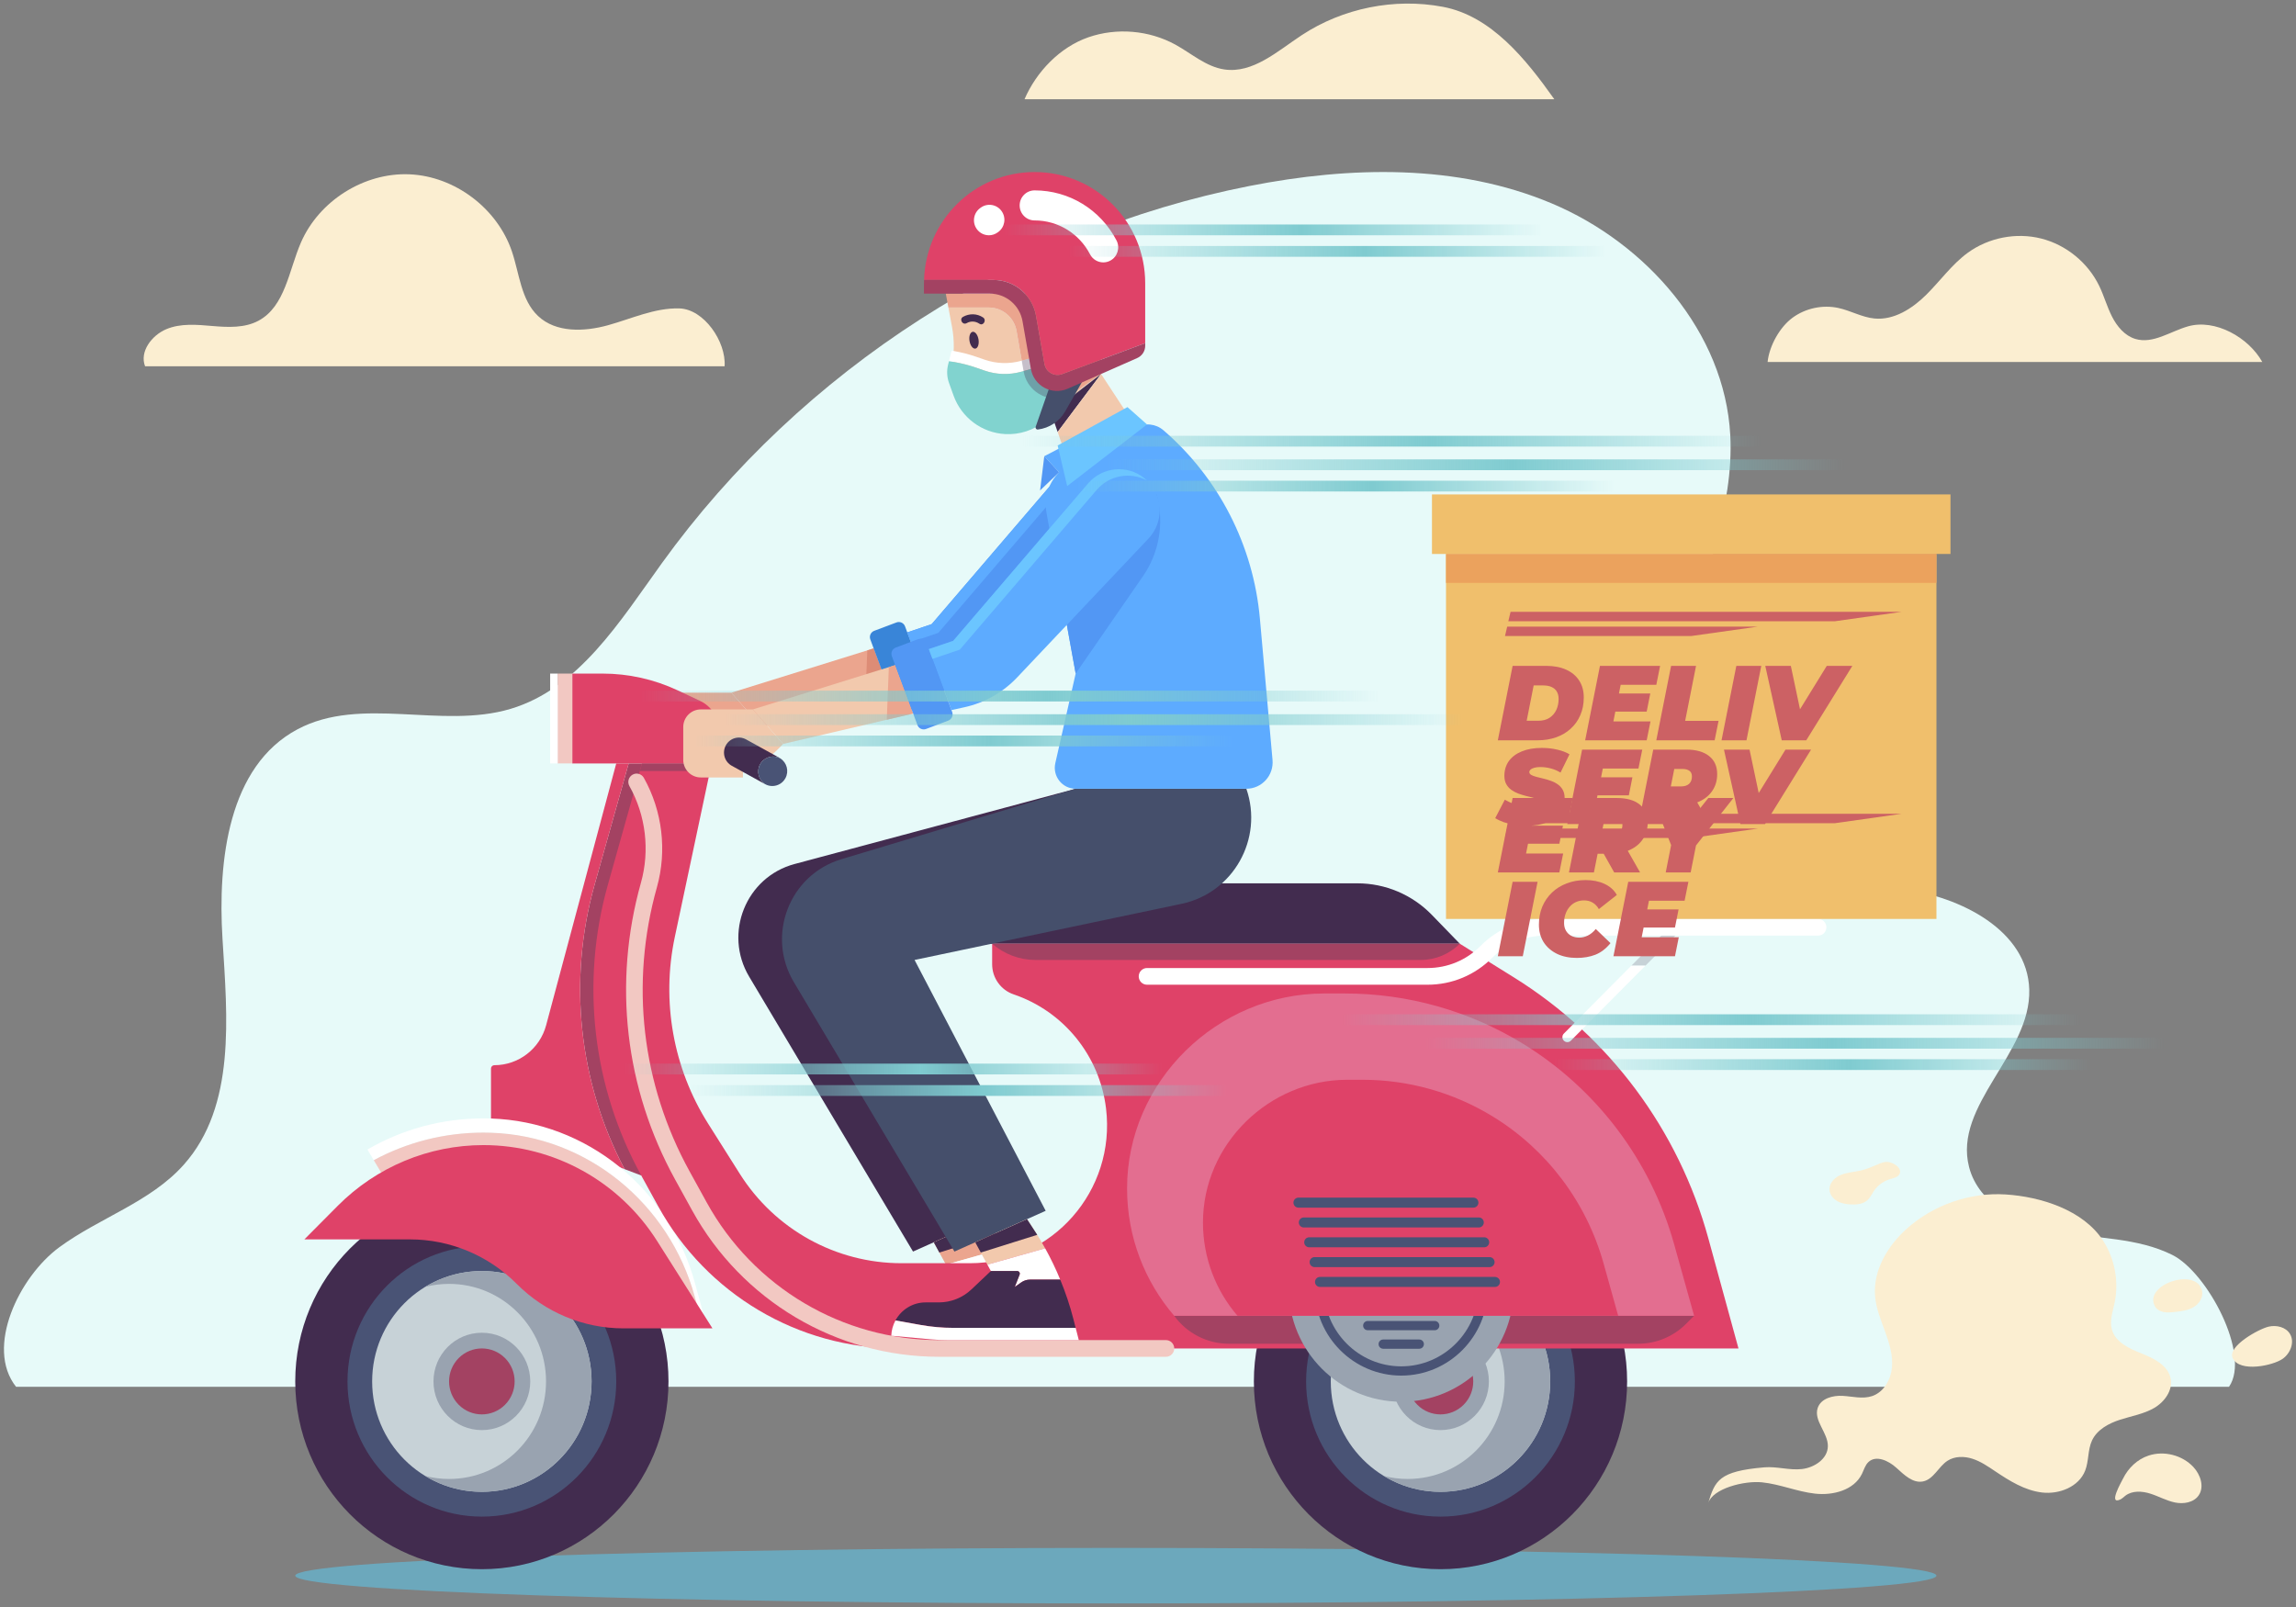 <?xml version="1.0" encoding="UTF-8"?>
<svg xmlns="http://www.w3.org/2000/svg" xmlns:xlink="http://www.w3.org/1999/xlink" width="1000px" height="700px" viewBox="0 0 1000 700" version="1.1">
<rect x="0" y="0" width="1000" height="700" fill="#808080" stroke="none"/>
<defs>
<filter id="alpha" filterUnits="objectBoundingBox" x="0%" y="0%" width="100%" height="100%">
  <feColorMatrix type="matrix" in="SourceGraphic" values="0 0 0 0 1 0 0 0 0 1 0 0 0 0 1 0 0 0 1 0"/>
</filter>
<mask id="mask0">
  <g filter="url(#alpha)">
<rect x="0" y="0" width="1000" height="700" style="fill:rgb(0%,0%,0%);fill-opacity:0.302;stroke:none;"/>
  </g>
</mask>
<clipPath id="clip1">
  <rect x="0" y="0" width="1001" height="700"/>
</clipPath>
<g id="surface5" clip-path="url(#clip1)">
<path style=" stroke:none;fill-rule:nonzero;fill:rgb(25.882%,17.255%,30.98%);fill-opacity:1;" d="M 445.016 157.102 L 445.836 161.805 C 447.156 169.344 453.844 173.984 460.676 173.594 L 451.555 155.273 Z M 445.016 157.102 "/>
</g>
<linearGradient id="linear0" gradientUnits="userSpaceOnUse" x1="191.201" y1="43.487" x2="294.877" y2="43.487" gradientTransform="matrix(2.288,0,0,2.303,0,0)">
<stop offset="0" style="stop-color:rgb(49.804%,79.608%,81.569%);stop-opacity:0;"/>
<stop offset="0.544" style="stop-color:rgb(49.804%,79.608%,81.569%);stop-opacity:1;"/>
<stop offset="0.988" style="stop-color:rgb(49.804%,79.608%,81.569%);stop-opacity:0;"/>
</linearGradient>
<linearGradient id="linear1" gradientUnits="userSpaceOnUse" x1="203.451" y1="47.554" x2="307.127" y2="47.554" gradientTransform="matrix(2.288,0,0,2.303,0,0)">
<stop offset="0" style="stop-color:rgb(49.804%,79.608%,81.569%);stop-opacity:0;"/>
<stop offset="0.544" style="stop-color:rgb(49.804%,79.608%,81.569%);stop-opacity:1;"/>
<stop offset="0.988" style="stop-color:rgb(49.804%,79.608%,81.569%);stop-opacity:0;"/>
</linearGradient>
<linearGradient id="linear2" gradientUnits="userSpaceOnUse" x1="118.818" y1="202.228" x2="222.494" y2="202.228" gradientTransform="matrix(2.288,0,0,2.303,0,0)">
<stop offset="0" style="stop-color:rgb(49.804%,79.608%,81.569%);stop-opacity:0;"/>
<stop offset="0.544" style="stop-color:rgb(49.804%,79.608%,81.569%);stop-opacity:1;"/>
<stop offset="0.988" style="stop-color:rgb(49.804%,79.608%,81.569%);stop-opacity:0;"/>
</linearGradient>
<linearGradient id="linear3" gradientUnits="userSpaceOnUse" x1="131.068" y1="206.295" x2="234.744" y2="206.295" gradientTransform="matrix(2.288,0,0,2.303,0,0)">
<stop offset="0" style="stop-color:rgb(49.804%,79.608%,81.569%);stop-opacity:0;"/>
<stop offset="0.544" style="stop-color:rgb(49.804%,79.608%,81.569%);stop-opacity:1;"/>
<stop offset="0.988" style="stop-color:rgb(49.804%,79.608%,81.569%);stop-opacity:0;"/>
</linearGradient>
<linearGradient id="linear4" gradientUnits="userSpaceOnUse" x1="204.802" y1="91.956" x2="308.479" y2="91.956" gradientTransform="matrix(2.288,0,0,2.303,0,0)">
<stop offset="0" style="stop-color:rgb(49.804%,79.608%,81.569%);stop-opacity:0;"/>
<stop offset="0.544" style="stop-color:rgb(49.804%,79.608%,81.569%);stop-opacity:1;"/>
<stop offset="0.988" style="stop-color:rgb(49.804%,79.608%,81.569%);stop-opacity:0;"/>
</linearGradient>
<linearGradient id="linear5" gradientUnits="userSpaceOnUse" x1="210.548" y1="87.921" x2="352.825" y2="87.921" gradientTransform="matrix(2.288,0,0,2.303,0,0)">
<stop offset="0" style="stop-color:rgb(49.804%,79.608%,81.569%);stop-opacity:0;"/>
<stop offset="0.544" style="stop-color:rgb(49.804%,79.608%,81.569%);stop-opacity:1;"/>
<stop offset="0.988" style="stop-color:rgb(49.804%,79.608%,81.569%);stop-opacity:0;"/>
</linearGradient>
<linearGradient id="linear6" gradientUnits="userSpaceOnUse" x1="194.661" y1="83.462" x2="336.937" y2="83.462" gradientTransform="matrix(2.288,0,0,2.303,0,0)">
<stop offset="0" style="stop-color:rgb(49.804%,79.608%,81.569%);stop-opacity:0;"/>
<stop offset="0.544" style="stop-color:rgb(49.804%,79.608%,81.569%);stop-opacity:1;"/>
<stop offset="0.988" style="stop-color:rgb(49.804%,79.608%,81.569%);stop-opacity:0;"/>
</linearGradient>
<linearGradient id="linear7" gradientUnits="userSpaceOnUse" x1="132.172" y1="140.169" x2="235.848" y2="140.169" gradientTransform="matrix(2.288,0,0,2.303,0,0)">
<stop offset="0" style="stop-color:rgb(49.804%,79.608%,81.569%);stop-opacity:0;"/>
<stop offset="0.544" style="stop-color:rgb(49.804%,79.608%,81.569%);stop-opacity:1;"/>
<stop offset="0.988" style="stop-color:rgb(49.804%,79.608%,81.569%);stop-opacity:0;"/>
</linearGradient>
<linearGradient id="linear8" gradientUnits="userSpaceOnUse" x1="137.918" y1="136.134" x2="280.194" y2="136.134" gradientTransform="matrix(2.288,0,0,2.303,0,0)">
<stop offset="0" style="stop-color:rgb(49.804%,79.608%,81.569%);stop-opacity:0;"/>
<stop offset="0.544" style="stop-color:rgb(49.804%,79.608%,81.569%);stop-opacity:1;"/>
<stop offset="0.988" style="stop-color:rgb(49.804%,79.608%,81.569%);stop-opacity:0;"/>
</linearGradient>
<linearGradient id="linear9" gradientUnits="userSpaceOnUse" x1="122.03" y1="131.676" x2="264.306" y2="131.676" gradientTransform="matrix(2.288,0,0,2.303,0,0)">
<stop offset="0" style="stop-color:rgb(49.804%,79.608%,81.569%);stop-opacity:0;"/>
<stop offset="0.544" style="stop-color:rgb(49.804%,79.608%,81.569%);stop-opacity:1;"/>
<stop offset="0.988" style="stop-color:rgb(49.804%,79.608%,81.569%);stop-opacity:0;"/>
</linearGradient>
<linearGradient id="linear10" gradientUnits="userSpaceOnUse" x1="295.784" y1="201.391" x2="399.46" y2="201.391" gradientTransform="matrix(2.288,0,0,2.303,0,0)">
<stop offset="0" style="stop-color:rgb(49.804%,79.608%,81.569%);stop-opacity:0;"/>
<stop offset="0.544" style="stop-color:rgb(49.804%,79.608%,81.569%);stop-opacity:1;"/>
<stop offset="0.988" style="stop-color:rgb(49.804%,79.608%,81.569%);stop-opacity:0;"/>
</linearGradient>
<linearGradient id="linear11" gradientUnits="userSpaceOnUse" x1="271.395" y1="197.356" x2="413.671" y2="197.356" gradientTransform="matrix(2.288,0,0,2.303,0,0)">
<stop offset="0" style="stop-color:rgb(49.804%,79.608%,81.569%);stop-opacity:0;"/>
<stop offset="0.544" style="stop-color:rgb(49.804%,79.608%,81.569%);stop-opacity:1;"/>
<stop offset="0.988" style="stop-color:rgb(49.804%,79.608%,81.569%);stop-opacity:0;"/>
</linearGradient>
<linearGradient id="linear12" gradientUnits="userSpaceOnUse" x1="255.507" y1="192.897" x2="397.784" y2="192.897" gradientTransform="matrix(2.288,0,0,2.303,0,0)">
<stop offset="0" style="stop-color:rgb(49.804%,79.608%,81.569%);stop-opacity:0;"/>
<stop offset="0.544" style="stop-color:rgb(49.804%,79.608%,81.569%);stop-opacity:1;"/>
<stop offset="0.988" style="stop-color:rgb(49.804%,79.608%,81.569%);stop-opacity:0;"/>
</linearGradient>
</defs>
<g id="surface1">
<path style=" stroke:none;fill-rule:nonzero;fill:rgb(90.588%,98.039%,97.647%);fill-opacity:1;" d="M 970.824 604.09 L 7.004 604.09 C -6.57 587.02 8.309 556.137 25.867 543.266 C 43.426 530.391 65.57 523.609 80.059 507.32 C 102.766 481.801 99.023 443.121 96.906 408.938 C 94.785 374.75 99.469 333.715 129.551 317.688 C 157.297 302.902 192.262 317.762 222.363 308.781 C 252.102 299.914 270.047 270.598 288.262 245.332 C 349.102 160.945 442.496 100.98 544.188 81.016 C 587.977 72.418 634.703 71.277 675.859 88.609 C 717.016 105.938 751.211 144.727 753.602 189.555 C 755.293 221.262 741.648 251.48 734.742 282.465 C 727.836 313.449 729.949 350.922 755.031 370.191 C 775.336 385.789 803.316 384.059 828.656 387.32 C 853.996 390.582 883.09 405.367 883.824 431.062 C 884.621 458.941 850.652 481.363 857.609 508.359 C 861.863 524.859 879.91 533.645 896.59 536.609 C 913.273 539.574 931.004 539.074 946.172 546.66 C 961.344 554.254 980.469 590.074 970.824 604.09 Z M 970.824 604.09 "/>
<path style=" stroke:none;fill-rule:nonzero;fill:rgb(98.431%,93.333%,81.961%);fill-opacity:1;" d="M 315.594 159.547 L 63.188 159.547 C 60.699 153.16 66.09 146.086 72.367 143.414 C 78.648 140.742 85.77 141.43 92.566 142.008 C 99.359 142.59 106.582 142.93 112.598 139.695 C 124.227 133.441 125.797 117.758 131.086 105.605 C 139.004 87.41 158.645 75.078 178.367 75.93 C 198.09 76.773 216.617 90.742 222.965 109.547 C 226.242 119.246 226.906 130.621 234.328 137.633 C 242.129 145.008 254.438 144.531 264.766 141.68 C 275.086 138.828 285.18 134.051 295.883 134.344 C 306.582 134.633 316.32 148.801 315.594 159.547 Z M 315.594 159.547 "/>
<path style=" stroke:none;fill-rule:nonzero;fill:rgb(98.431%,93.333%,81.961%);fill-opacity:1;" d="M 676.973 43.23 L 446.219 43.23 C 451.395 31.188 461.699 20.52 474.023 16.242 C 486.355 11.965 500.445 13.152 511.898 19.426 C 518.93 23.281 525.273 29.051 533.195 30.242 C 545.672 32.121 556.402 22.273 566.953 15.32 C 584.875 3.516 607.395 -1.004 628.445 2.973 C 649.5 6.953 664.531 25.684 676.973 43.23 Z M 676.973 43.23 "/>
<path style=" stroke:none;fill-rule:nonzero;fill:rgb(98.431%,93.333%,81.961%);fill-opacity:1;" d="M 985.312 157.668 L 769.863 157.668 C 770.598 150.68 775.117 142.488 780.777 138.363 C 786.438 134.242 793.863 132.672 800.695 134.152 C 806.02 135.305 810.938 138.203 816.363 138.734 C 824.887 139.57 832.891 134.418 838.988 128.367 C 845.09 122.316 850.145 115.125 857.086 110.078 C 866.164 103.484 878.176 101.164 889.031 103.906 C 899.887 106.652 909.387 114.406 914.289 124.531 C 916.395 128.883 917.68 133.602 919.871 137.91 C 922.062 142.219 925.43 146.258 930.039 147.641 C 937.723 149.949 945.277 144.336 952.996 142.148 C 964.781 138.801 979.316 146.926 985.312 157.668 Z M 985.312 157.668 "/>
<path style=" stroke:none;fill-rule:nonzero;fill:rgb(42.353%,65.882%,73.725%);fill-opacity:1;" d="M 485.996 698.441 C 683.383 698.441 843.398 693.031 843.398 686.352 C 843.398 679.676 683.383 674.262 485.996 674.262 C 288.605 674.262 128.59 679.676 128.59 686.352 C 128.59 693.031 288.605 698.441 485.996 698.441 Z M 485.996 698.441 "/>
<path style=" stroke:none;fill-rule:nonzero;fill:rgb(92.157%,64.706%,55.686%);fill-opacity:1;" d="M 318.531 301.723 L 295.855 301.723 C 291.633 301.723 288.207 305.164 288.207 309.414 L 288.207 323.668 C 288.207 327.918 291.633 331.363 295.855 331.363 L 314.211 331.363 L 314.211 325.688 C 319.742 325.688 325.047 323.477 328.961 319.539 L 331.719 316.77 Z M 318.531 301.723 "/>
<path style=" stroke:none;fill-rule:nonzero;fill:rgb(92.157%,64.706%,55.686%);fill-opacity:1;" d="M 318.531 301.723 L 331.715 316.77 L 388.344 303.52 L 380.512 282.441 Z M 318.531 301.723 "/>
<path style=" stroke:none;fill-rule:nonzero;fill:rgb(86.667%,54.902%,46.275%);fill-opacity:1;" d="M 380.512 282.441 L 377.746 283.301 L 376.855 306.211 L 388.344 303.52 Z M 380.512 282.441 "/>
<path style=" stroke:none;fill-rule:nonzero;fill:rgb(32.157%,59.216%,95.686%);fill-opacity:1;" d="M 488.938 200.91 C 481.473 195.012 470.715 196.066 464.516 203.301 L 405.777 271.863 L 395.156 275.461 L 405.023 302.008 L 410.594 300.797 C 419.406 298.871 427.445 294.332 433.66 287.754 L 490.844 227.297 C 498.066 219.656 497.184 207.418 488.938 200.91 Z M 488.938 200.91 "/>
<path style=" stroke:none;fill-rule:nonzero;fill:rgb(22.353%,52.157%,84.706%);fill-opacity:1;" d="M 405.336 302.852 L 405.02 302.008 L 395.156 275.461 L 394.18 272.836 C 393.621 271.332 391.957 270.57 390.461 271.129 L 380.754 274.781 C 379.258 275.348 378.5 277.02 379.059 278.527 L 379.848 280.652 L 389.074 305.484 L 390.211 308.543 C 390.773 310.043 392.438 310.809 393.934 310.246 L 403.645 306.594 C 405.137 306.031 405.895 304.355 405.336 302.852 Z M 405.336 302.852 "/>
<path style=" stroke:none;fill-rule:nonzero;fill:rgb(36.471%,67.059%,100%);fill-opacity:1;" d="M 468.23 206.156 C 473.695 199.777 482.816 198.062 490.195 202.016 C 489.797 201.633 489.383 201.258 488.938 200.91 C 481.473 195.012 470.715 196.066 464.516 203.301 L 405.777 271.863 L 395.156 275.461 L 396.742 279.723 L 408.664 275.676 Z M 468.23 206.156 "/>
<path style=" stroke:none;fill-rule:nonzero;fill:rgb(25.882%,17.255%,30.98%);fill-opacity:1;" d="M 468.496 343.574 L 346.059 376.363 C 324.895 382.031 315.023 406.523 326.289 425.426 L 397.66 545.168 L 437.395 527.426 L 380.289 418.152 L 496.582 393.695 C 519.082 388.965 532.328 365.422 524.793 343.574 Z M 468.496 343.574 "/>
<path style=" stroke:none;fill-rule:nonzero;fill:rgb(92.157%,64.706%,55.686%);fill-opacity:1;" d="M 432.25 535.594 L 429.27 531.051 L 406.688 541.133 L 412.004 550.871 L 437.172 543.766 C 435.629 540.988 434 538.258 432.25 535.594 Z M 432.25 535.594 "/>
<path style=" stroke:none;fill-rule:nonzero;fill:rgb(100%,100%,100%);fill-opacity:1;" d="M 426.043 555.207 L 423.941 560.59 L 426.746 558.605 C 427.859 557.816 429.184 557.395 430.547 557.395 L 443.73 557.395 C 441.809 552.727 439.625 548.176 437.176 543.762 L 412.004 550.867 L 413.523 553.652 L 424.992 553.652 C 425.789 553.652 426.336 554.461 426.043 555.207 Z M 426.043 555.207 "/>
<path style=" stroke:none;fill-rule:nonzero;fill:rgb(25.882%,17.255%,30.98%);fill-opacity:1;" d="M 397.109 578.406 L 450.453 578.406 L 449.48 574.613 C 447.977 568.734 446.035 562.988 443.73 557.395 L 430.547 557.395 C 429.184 557.395 427.859 557.816 426.746 558.605 L 423.941 560.59 L 426.043 555.207 C 426.336 554.461 425.789 553.652 424.992 553.652 L 413.523 553.652 L 405.051 561.668 C 401.211 565.297 396.141 567.316 390.871 567.316 L 385.098 567.316 C 379.441 567.316 374.508 570.492 371.969 575.18 L 382.969 577.148 C 387.633 577.984 392.367 578.406 397.109 578.406 Z M 397.109 578.406 "/>
<path style=" stroke:none;fill-rule:nonzero;fill:rgb(100%,100%,100%);fill-opacity:1;" d="M 397.109 578.406 C 392.367 578.406 387.637 577.984 382.969 577.148 L 371.969 575.18 C 370.891 577.172 370.234 579.43 370.152 581.844 L 386.957 583.375 C 389.617 583.617 392.281 583.738 394.949 583.738 L 451.82 583.738 L 450.453 578.406 Z M 397.109 578.406 "/>
<path style=" stroke:none;fill-rule:nonzero;fill:rgb(25.882%,17.255%,30.98%);fill-opacity:1;" d="M 429.27 531.051 L 406.691 541.133 L 409.129 545.602 L 433.715 537.883 Z M 429.27 531.051 "/>
<path style=" stroke:none;fill-rule:nonzero;fill:rgb(63.922%,25.882%,38.431%);fill-opacity:1;" d="M 279.598 332.547 L 273.816 332.547 L 258.941 385.5 C 247.297 426.953 252.02 471.285 272.031 509.277 L 279.281 512.027 Z M 279.598 332.547 "/>
<path style=" stroke:none;fill-rule:nonzero;fill:rgb(87.451%,25.882%,40.784%);fill-opacity:1;" d="M 258.941 385.5 L 273.816 332.547 L 268.398 332.547 L 237.863 446.59 C 235.117 456.859 225.859 463.992 215.293 463.992 C 214.496 463.992 213.848 464.645 213.848 465.445 L 213.848 487.215 L 272.031 509.277 C 252.02 471.285 247.297 426.953 258.941 385.5 Z M 258.941 385.5 "/>
<path style=" stroke:none;fill-rule:nonzero;fill:rgb(25.882%,17.255%,30.98%);fill-opacity:1;" d="M 209.875 683.531 C 254.766 683.531 291.156 646.914 291.156 601.738 C 291.156 556.566 254.766 519.949 209.875 519.949 C 164.98 519.949 128.59 556.566 128.59 601.738 C 128.59 646.914 164.98 683.531 209.875 683.531 Z M 209.875 683.531 "/>
<path style=" stroke:none;fill-rule:nonzero;fill:rgb(28.627%,32.549%,45.882%);fill-opacity:1;" d="M 209.875 660.629 C 242.195 660.629 268.398 634.266 268.398 601.738 C 268.398 569.215 242.195 542.852 209.875 542.852 C 177.551 542.852 151.348 569.215 151.348 601.738 C 151.348 634.266 177.551 660.629 209.875 660.629 Z M 209.875 660.629 "/>
<path style=" stroke:none;fill-rule:nonzero;fill:rgb(78.039%,82.353%,84.314%);fill-opacity:1;" d="M 209.875 649.824 C 236.266 649.824 257.66 628.297 257.66 601.738 C 257.66 575.184 236.266 553.652 209.875 553.652 C 183.48 553.652 162.086 575.184 162.086 601.738 C 162.086 628.297 183.48 649.824 209.875 649.824 Z M 209.875 649.824 "/>
<path style=" stroke:none;fill-rule:nonzero;fill:rgb(60%,63.922%,69.02%);fill-opacity:1;" d="M 209.875 553.652 C 200.852 553.652 192.41 556.172 185.211 560.547 C 188.535 559.699 192.012 559.25 195.598 559.25 C 218.918 559.25 237.82 578.27 237.82 601.738 C 237.82 625.207 218.918 644.23 195.598 644.23 C 192.012 644.23 188.535 643.777 185.211 642.93 C 192.41 647.305 200.852 649.824 209.875 649.824 C 236.266 649.824 257.66 628.297 257.66 601.738 C 257.66 575.184 236.27 553.652 209.875 553.652 Z M 209.875 553.652 "/>
<path style=" stroke:none;fill-rule:nonzero;fill:rgb(60%,63.922%,69.02%);fill-opacity:1;" d="M 209.875 622.945 C 221.512 622.945 230.949 613.449 230.949 601.738 C 230.949 590.027 221.512 580.535 209.875 580.535 C 198.234 580.535 188.801 590.027 188.801 601.738 C 188.801 613.449 198.234 622.945 209.875 622.945 Z M 209.875 622.945 "/>
<path style=" stroke:none;fill-rule:nonzero;fill:rgb(63.922%,25.882%,38.431%);fill-opacity:1;" d="M 219.961 611.898 C 225.539 606.285 225.539 597.191 219.961 591.578 C 214.387 585.969 205.348 585.969 199.773 591.578 C 194.195 597.191 194.195 606.285 199.773 611.898 C 205.348 617.508 214.387 617.508 219.961 611.898 Z M 219.961 611.898 "/>
<path style=" stroke:none;fill-rule:nonzero;fill:rgb(25.882%,17.255%,30.98%);fill-opacity:1;" d="M 627.391 683.531 C 672.281 683.531 708.676 646.914 708.676 601.738 C 708.676 556.566 672.281 519.949 627.391 519.949 C 582.5 519.949 546.109 556.566 546.109 601.738 C 546.109 646.914 582.5 683.531 627.391 683.531 Z M 627.391 683.531 "/>
<path style=" stroke:none;fill-rule:nonzero;fill:rgb(28.627%,32.549%,45.882%);fill-opacity:1;" d="M 627.391 660.629 C 659.715 660.629 685.914 634.266 685.914 601.738 C 685.914 569.215 659.715 542.852 627.391 542.852 C 595.07 542.852 568.867 569.215 568.867 601.738 C 568.867 634.266 595.07 660.629 627.391 660.629 Z M 627.391 660.629 "/>
<path style=" stroke:none;fill-rule:nonzero;fill:rgb(78.039%,82.353%,84.314%);fill-opacity:1;" d="M 627.391 649.824 C 653.781 649.824 675.18 628.297 675.18 601.738 C 675.18 575.184 653.781 553.652 627.391 553.652 C 600.996 553.652 579.605 575.184 579.605 601.738 C 579.605 628.297 600.996 649.824 627.391 649.824 Z M 627.391 649.824 "/>
<path style=" stroke:none;fill-rule:nonzero;fill:rgb(60%,63.922%,69.02%);fill-opacity:1;" d="M 627.391 553.652 C 618.367 553.652 609.93 556.172 602.73 560.547 C 606.051 559.699 609.531 559.25 613.113 559.25 C 636.434 559.25 655.34 578.27 655.34 601.738 C 655.34 625.207 636.434 644.23 613.113 644.23 C 609.531 644.23 606.051 643.777 602.73 642.93 C 609.93 647.305 618.367 649.824 627.391 649.824 C 653.781 649.824 675.18 628.297 675.18 601.738 C 675.18 575.184 653.785 553.652 627.391 553.652 Z M 627.391 553.652 "/>
<path style=" stroke:none;fill-rule:nonzero;fill:rgb(60%,63.922%,69.02%);fill-opacity:1;" d="M 627.391 622.945 C 639.031 622.945 648.465 613.449 648.465 601.738 C 648.465 590.027 639.031 580.535 627.391 580.535 C 615.754 580.535 606.316 590.027 606.316 601.738 C 606.316 613.449 615.754 622.945 627.391 622.945 Z M 627.391 622.945 "/>
<path style=" stroke:none;fill-rule:nonzero;fill:rgb(63.922%,25.882%,38.431%);fill-opacity:1;" d="M 637.477 611.898 C 643.051 606.289 643.051 597.191 637.477 591.582 C 631.902 585.973 622.859 585.973 617.285 591.582 C 611.711 597.191 611.711 606.289 617.285 611.898 C 622.859 617.508 631.902 617.508 637.477 611.898 Z M 637.477 611.898 "/>
<path style=" stroke:none;fill-rule:nonzero;fill:rgb(100%,100%,100%);fill-opacity:1;" d="M 213.793 493.414 C 255.66 494.738 291.465 524.223 302.605 564.855 L 304.418 571.453 L 306.383 572.426 L 302.605 558.656 C 291.465 518.023 255.66 488.539 213.793 487.215 C 212.711 487.18 211.629 487.164 210.543 487.164 C 192.52 487.164 175.23 491.895 160.035 500.727 L 162.801 505.375 C 177.316 497.539 193.605 493.363 210.543 493.363 C 211.629 493.359 212.711 493.379 213.793 493.414 Z M 213.793 493.414 "/>
<path style=" stroke:none;fill-rule:nonzero;fill:rgb(94.902%,78.431%,76.078%);fill-opacity:1;" d="M 221.438 530.422 L 304.414 571.453 L 302.605 564.855 C 291.461 524.223 255.66 494.738 213.793 493.414 C 212.711 493.379 211.629 493.359 210.539 493.359 C 193.602 493.359 177.312 497.539 162.797 505.371 L 177.703 530.422 Z M 221.438 530.422 "/>
<path style=" stroke:none;fill-rule:nonzero;fill:rgb(87.451%,25.882%,40.784%);fill-opacity:1;" d="M 310.305 578.625 L 271.523 578.625 C 254.086 578.625 237.367 571.652 225.039 559.246 C 212.707 546.84 195.988 539.871 178.555 539.871 L 132.566 539.871 L 147.117 525.23 C 163.941 508.305 186.754 498.797 210.543 498.797 C 241.18 498.797 269.699 514.531 286.172 540.531 Z M 310.305 578.625 "/>
<path style=" stroke:none;fill-rule:nonzero;fill:rgb(87.451%,25.882%,40.784%);fill-opacity:1;" d="M 279.598 332.547 L 264.723 385.504 C 252.793 427.957 258.023 473.438 279.281 512.027 L 286.707 525.512 C 307.73 563.688 347.691 587.375 391.066 587.375 L 757.176 587.375 L 744.062 539.477 C 731.129 492.219 700.926 451.629 659.504 425.836 L 635.793 411.07 L 432.121 411.07 L 432.121 420.023 C 432.121 425.969 435.891 431.25 441.492 433.148 C 463.285 440.539 478.926 459.855 481.723 482.82 C 486.078 518.656 458.289 550.25 422.41 550.25 L 392.633 550.25 C 364.086 550.25 337.52 535.559 322.215 511.309 L 308.406 489.43 C 293.184 465.301 287.977 436.125 293.902 408.172 L 309.941 332.547 Z M 279.598 332.547 "/>
<path style=" stroke:none;fill-rule:nonzero;fill:rgb(25.882%,17.255%,30.98%);fill-opacity:1;" d="M 635.797 411.066 L 415.672 411.066 L 415.672 384.773 L 591.207 384.773 C 603.41 384.773 615.102 389.73 623.629 398.52 Z M 635.797 411.066 "/>
<path style=" stroke:none;fill-rule:nonzero;fill:rgb(94.902%,78.431%,76.078%);fill-opacity:1;" d="M 507.816 591.008 L 408.984 591.008 C 364.316 591.008 323.117 566.586 301.465 527.273 L 294.035 513.789 C 272.176 474.094 266.891 428.184 279.156 384.508 C 283.105 370.457 281.273 355.113 274.129 342.402 C 273.145 340.656 273.758 338.438 275.496 337.449 C 277.234 336.457 279.438 337.078 280.418 338.824 C 288.504 353.211 290.578 370.582 286.113 386.488 C 274.367 428.301 279.426 472.258 300.355 510.262 L 307.781 523.746 C 328.164 560.75 366.938 583.738 408.98 583.738 L 507.816 583.738 C 509.809 583.738 511.426 585.367 511.426 587.371 C 511.426 589.379 509.812 591.008 507.816 591.008 Z M 507.816 591.008 "/>
<path style=" stroke:none;fill-rule:nonzero;fill:rgb(63.922%,25.882%,38.431%);fill-opacity:1;" d="M 511.395 573.137 L 737.848 573.137 L 734.383 576.625 C 728.844 582.199 721.332 585.328 713.5 585.328 L 535.246 585.328 C 525.82 585.328 516.957 580.801 511.395 573.137 Z M 511.395 573.137 "/>
<path style=" stroke:none;fill-rule:nonzero;fill:rgb(60%,63.922%,69.02%);fill-opacity:1;" d="M 610.297 610.586 C 637.348 610.586 659.277 588.52 659.277 561.297 C 659.277 534.074 637.348 512.008 610.297 512.008 C 583.242 512.008 561.312 534.074 561.312 561.297 C 561.312 588.52 583.242 610.586 610.297 610.586 Z M 610.297 610.586 "/>
<path style=" stroke:none;fill-rule:nonzero;fill:rgb(28.627%,32.549%,45.882%);fill-opacity:1;" d="M 610.297 599.203 C 589.523 599.203 572.621 582.199 572.621 561.297 C 572.621 540.395 589.523 523.391 610.297 523.391 C 631.07 523.391 647.969 540.395 647.969 561.297 C 647.969 582.199 631.07 599.203 610.297 599.203 Z M 610.297 527.426 C 591.73 527.426 576.633 542.621 576.633 561.297 C 576.633 579.977 591.73 595.172 610.297 595.172 C 628.859 595.172 643.957 579.977 643.957 561.297 C 643.957 542.621 628.859 527.426 610.297 527.426 Z M 610.297 527.426 "/>
<path style=" stroke:none;fill-rule:nonzero;fill:rgb(28.627%,32.549%,45.882%);fill-opacity:1;" d="M 634.758 563.312 L 585.832 563.312 C 584.727 563.312 583.828 562.41 583.828 561.297 C 583.828 560.184 584.727 559.281 585.832 559.281 L 634.758 559.281 C 635.867 559.281 636.766 560.184 636.766 561.297 C 636.766 562.41 635.863 563.312 634.758 563.312 Z M 634.758 563.312 "/>
<path style=" stroke:none;fill-rule:nonzero;fill:rgb(28.627%,32.549%,45.882%);fill-opacity:1;" d="M 630.547 555.246 L 590.043 555.246 C 588.938 555.246 588.043 554.344 588.043 553.23 C 588.043 552.117 588.938 551.215 590.043 551.215 L 630.547 551.215 C 631.656 551.215 632.551 552.117 632.551 553.23 C 632.551 554.344 631.652 555.246 630.547 555.246 Z M 630.547 555.246 "/>
<path style=" stroke:none;fill-rule:nonzero;fill:rgb(28.627%,32.549%,45.882%);fill-opacity:1;" d="M 624.891 547.18 L 595.699 547.18 C 594.594 547.18 593.695 546.277 593.695 545.168 C 593.695 544.051 594.594 543.148 595.699 543.148 L 624.891 543.148 C 625.996 543.148 626.891 544.051 626.891 545.168 C 626.891 546.277 625.996 547.18 624.891 547.18 Z M 624.891 547.18 "/>
<path style=" stroke:none;fill-rule:nonzero;fill:rgb(28.627%,32.549%,45.882%);fill-opacity:1;" d="M 618.16 539.117 L 602.43 539.117 C 601.324 539.117 600.43 538.215 600.43 537.102 C 600.43 535.988 601.324 535.086 602.43 535.086 L 618.16 535.086 C 619.266 535.086 620.164 535.988 620.164 537.102 C 620.164 538.215 619.266 539.117 618.16 539.117 Z M 618.16 539.117 "/>
<path style=" stroke:none;fill-rule:nonzero;fill:rgb(28.627%,32.549%,45.882%);fill-opacity:1;" d="M 630.547 571.379 L 590.043 571.379 C 588.938 571.379 588.043 570.477 588.043 569.363 C 588.043 568.246 588.938 567.344 590.043 567.344 L 630.547 567.344 C 631.656 567.344 632.551 568.246 632.551 569.363 C 632.551 570.477 631.652 571.379 630.547 571.379 Z M 630.547 571.379 "/>
<path style=" stroke:none;fill-rule:nonzero;fill:rgb(28.627%,32.549%,45.882%);fill-opacity:1;" d="M 624.891 579.445 L 595.699 579.445 C 594.594 579.445 593.695 578.539 593.695 577.43 C 593.695 576.312 594.594 575.41 595.699 575.41 L 624.891 575.41 C 625.996 575.41 626.891 576.312 626.891 577.43 C 626.891 578.539 625.996 579.445 624.891 579.445 Z M 624.891 579.445 "/>
<path style=" stroke:none;fill-rule:nonzero;fill:rgb(28.627%,32.549%,45.882%);fill-opacity:1;" d="M 618.16 587.508 L 602.43 587.508 C 601.324 587.508 600.43 586.605 600.43 585.496 C 600.43 584.379 601.324 583.477 602.43 583.477 L 618.16 583.477 C 619.266 583.477 620.164 584.379 620.164 585.496 C 620.164 586.605 619.266 587.508 618.16 587.508 Z M 618.16 587.508 "/>
<path style=" stroke:none;fill-rule:nonzero;fill:rgb(89.02%,43.137%,56.471%);fill-opacity:1;" d="M 663.156 454.547 C 639.855 440.297 613.105 432.758 585.836 432.758 L 576.695 432.758 C 530.242 432.758 490.852 470.988 490.883 517.734 C 490.898 538.918 498.637 558.27 511.398 573.137 L 737.848 573.137 L 729.172 542.055 C 718.973 505.527 695.383 474.254 663.156 454.547 Z M 663.156 454.547 "/>
<path style=" stroke:none;fill-rule:nonzero;fill:rgb(87.451%,25.882%,40.784%);fill-opacity:1;" d="M 650.098 486.297 C 633.031 475.859 613.445 470.34 593.473 470.34 L 586.777 470.34 C 552.762 470.34 523.918 498.336 523.941 532.566 C 523.953 548.078 529.621 562.25 538.965 573.137 L 704.789 573.137 L 698.434 550.379 C 690.969 523.629 673.695 500.727 650.098 486.297 Z M 650.098 486.297 "/>
<path style=" stroke:none;fill-rule:nonzero;fill:rgb(28.627%,32.549%,45.882%);fill-opacity:1;" d="M 651.133 560.586 L 574.902 560.586 C 573.707 560.586 572.738 559.609 572.738 558.402 C 572.738 557.199 573.707 556.223 574.902 556.223 L 651.133 556.223 C 652.328 556.223 653.301 557.199 653.301 558.402 C 653.301 559.609 652.328 560.586 651.133 560.586 Z M 651.133 560.586 "/>
<path style=" stroke:none;fill-rule:nonzero;fill:rgb(28.627%,32.549%,45.882%);fill-opacity:1;" d="M 648.785 551.949 L 572.555 551.949 C 571.355 551.949 570.387 550.973 570.387 549.77 C 570.387 548.566 571.355 547.59 572.555 547.59 L 648.785 547.59 C 649.98 547.59 650.953 548.566 650.953 549.77 C 650.953 550.973 649.98 551.949 648.785 551.949 Z M 648.785 551.949 "/>
<path style=" stroke:none;fill-rule:nonzero;fill:rgb(28.627%,32.549%,45.882%);fill-opacity:1;" d="M 646.434 543.316 L 570.207 543.316 C 569.008 543.316 568.039 542.34 568.039 541.133 C 568.039 539.93 569.008 538.953 570.207 538.953 L 646.434 538.953 C 647.633 538.953 648.602 539.93 648.602 541.133 C 648.602 542.34 647.633 543.316 646.434 543.316 Z M 646.434 543.316 "/>
<path style=" stroke:none;fill-rule:nonzero;fill:rgb(28.627%,32.549%,45.882%);fill-opacity:1;" d="M 644.086 534.68 L 567.859 534.68 C 566.66 534.68 565.691 533.703 565.691 532.5 C 565.691 531.297 566.66 530.32 567.859 530.32 L 644.086 530.32 C 645.285 530.32 646.258 531.297 646.258 532.5 C 646.258 533.703 645.285 534.68 644.086 534.68 Z M 644.086 534.68 "/>
<path style=" stroke:none;fill-rule:nonzero;fill:rgb(28.627%,32.549%,45.882%);fill-opacity:1;" d="M 641.738 526.043 L 565.512 526.043 C 564.312 526.043 563.344 525.066 563.344 523.863 C 563.344 522.66 564.312 521.684 565.512 521.684 L 641.738 521.684 C 642.938 521.684 643.906 522.66 643.906 523.863 C 643.906 525.066 642.938 526.043 641.738 526.043 Z M 641.738 526.043 "/>
<path style=" stroke:none;fill-rule:nonzero;fill:rgb(63.922%,25.882%,38.431%);fill-opacity:1;" d="M 432.125 411.066 L 635.797 411.066 C 631.289 415.605 625.176 418.152 618.797 418.152 L 450.977 418.152 C 444.051 418.152 437.355 415.637 432.125 411.066 Z M 432.125 411.066 "/>
<path style=" stroke:none;fill-rule:nonzero;fill:rgb(87.451%,25.882%,40.784%);fill-opacity:1;" d="M 309.941 332.547 L 249.25 332.547 L 249.25 293.41 L 262.426 293.41 C 273.734 293.41 284.906 295.902 295.156 300.715 L 304.906 305.297 C 311.168 308.238 314.449 315.266 312.695 321.992 Z M 309.941 332.547 "/>
<path style=" stroke:none;fill-rule:nonzero;fill:rgb(94.902%,78.431%,76.078%);fill-opacity:1;" d="M 249.25 293.41 L 242.871 293.41 L 242.871 332.547 L 249.25 332.547 Z M 249.25 293.41 "/>
<path style=" stroke:none;fill-rule:nonzero;fill:rgb(100%,100%,100%);fill-opacity:1;" d="M 242.871 293.41 L 239.617 293.41 L 239.617 332.547 L 242.871 332.547 Z M 242.871 293.41 "/>
<path style=" stroke:none;fill-rule:nonzero;fill:rgb(78.039%,82.353%,84.314%);fill-opacity:1;" d="M 731.738 405.457 C 732.586 404.605 732.586 403.227 731.738 402.375 C 730.891 401.523 729.52 401.523 728.672 402.375 L 710.52 420.641 L 716.648 420.641 Z M 731.738 405.457 "/>
<path style=" stroke:none;fill-rule:nonzero;fill:rgb(100%,100%,100%);fill-opacity:1;" d="M 710.523 420.641 L 681.117 450.227 C 680.273 451.082 680.273 452.461 681.117 453.312 C 681.543 453.738 682.098 453.949 682.652 453.949 C 683.207 453.949 683.762 453.738 684.184 453.312 L 716.652 420.641 Z M 710.523 420.641 "/>
<path style=" stroke:none;fill-rule:nonzero;fill:rgb(100%,100%,100%);fill-opacity:1;" d="M 621.734 428.938 L 499.57 428.938 C 497.578 428.938 495.961 427.312 495.961 425.305 C 495.961 423.297 497.578 421.668 499.57 421.668 L 621.734 421.668 C 630.461 421.668 638.664 418.25 644.836 412.043 C 652.371 404.461 662.387 400.281 673.043 400.281 L 791.859 400.281 C 793.855 400.281 795.473 401.91 795.473 403.918 C 795.473 405.926 793.855 407.551 791.859 407.551 L 673.043 407.551 C 664.316 407.551 656.113 410.973 649.941 417.18 C 642.406 424.762 632.391 428.938 621.734 428.938 Z M 621.734 428.938 "/>
<path style=" stroke:none;fill-rule:nonzero;fill:rgb(63.922%,25.882%,38.431%);fill-opacity:1;" d="M 279.598 332.547 L 309.941 332.547 L 309.242 335.84 L 278.672 335.84 Z M 279.598 332.547 "/>
<path style=" stroke:none;fill-rule:nonzero;fill:rgb(94.118%,74.902%,42.353%);fill-opacity:1;" d="M 843.402 241.305 L 629.797 241.305 L 629.797 400.281 L 843.402 400.281 Z M 843.402 241.305 "/>
<path style=" stroke:none;fill-rule:nonzero;fill:rgb(94.118%,74.902%,42.353%);fill-opacity:1;" d="M 849.516 215.367 L 623.68 215.367 L 623.68 241.305 L 849.516 241.305 Z M 849.516 215.367 "/>
<path style=" stroke:none;fill-rule:nonzero;fill:rgb(92.157%,63.529%,36.471%);fill-opacity:1;" d="M 843.402 241.305 L 629.797 241.305 L 629.797 253.906 L 843.402 253.906 Z M 843.402 241.305 "/>
<path style=" stroke:none;fill-rule:nonzero;fill:rgb(80%,38.039%,39.216%);fill-opacity:1;" d="M 652.367 322.473 L 658.809 290.043 L 673.359 290.043 C 676.766 290.043 679.699 290.602 682.152 291.715 C 684.609 292.824 686.496 294.414 687.816 296.484 C 689.137 298.523 689.797 300.965 689.797 303.805 C 689.797 306.68 689.289 309.258 688.277 311.543 C 687.297 313.828 685.898 315.789 684.086 317.426 C 682.305 319.062 680.191 320.312 677.734 321.18 C 675.277 322.043 672.578 322.473 669.633 322.473 Z M 664.934 313.949 L 670 313.949 C 671.934 313.949 673.543 313.535 674.832 312.699 C 676.152 311.836 677.152 310.691 677.824 309.27 C 678.5 307.82 678.84 306.215 678.84 304.453 C 678.84 303.188 678.578 302.121 678.059 301.254 C 677.566 300.391 676.812 299.73 675.801 299.266 C 674.82 298.801 673.59 298.57 672.117 298.57 L 667.973 298.57 Z M 704.402 302.09 L 718.766 302.09 L 717.199 309.965 L 702.836 309.965 Z M 702.695 314.23 L 718.855 314.23 L 717.199 322.473 L 690.402 322.473 L 696.848 290.043 L 723.047 290.043 L 721.391 298.293 L 705.871 298.293 Z M 721.383 322.473 L 727.828 290.043 L 738.695 290.043 L 733.953 313.996 L 748.5 313.996 L 746.797 322.473 Z M 749.797 322.473 L 756.242 290.043 L 767.109 290.043 L 760.664 322.473 Z M 776.023 322.473 L 768.84 290.043 L 779.98 290.043 L 785.785 317.52 L 778.695 317.52 L 795.637 290.043 L 806.777 290.043 L 786.703 322.473 Z M 666.363 359.656 L 680.727 359.656 L 679.16 367.531 L 664.797 367.531 Z M 664.66 371.793 L 680.82 371.793 L 679.16 380.039 L 652.367 380.039 L 658.809 347.609 L 685.008 347.609 L 683.352 355.859 L 667.836 355.859 Z M 683.344 380.039 L 689.789 347.609 L 704.246 347.609 C 708.512 347.609 711.812 348.555 714.145 350.438 C 716.477 352.293 717.645 354.898 717.645 358.266 C 717.645 360.984 716.969 363.363 715.617 365.398 C 714.301 367.441 712.41 369.031 709.957 370.172 C 707.531 371.316 704.66 371.887 701.344 371.887 L 690.941 371.887 L 696.742 367.301 L 694.211 380.039 Z M 703.051 380.039 L 696.418 368.227 L 707.609 368.227 L 714.328 380.039 Z M 696.469 368.598 L 692.645 363.641 L 701.898 363.641 C 703.402 363.641 704.57 363.27 705.398 362.527 C 706.227 361.758 706.641 360.691 706.641 359.332 C 706.641 358.16 706.273 357.324 705.535 356.828 C 704.832 356.305 703.848 356.043 702.59 356.043 L 694.164 356.043 L 699.965 350.945 Z M 725.488 380.039 L 728.297 365.82 L 729.496 372.348 L 719.777 347.609 L 730.691 347.609 L 737.32 364.613 L 730.461 364.613 L 744.043 347.609 L 754.953 347.609 L 735.477 372.348 L 739.164 365.82 L 736.352 380.039 Z M 725.488 380.039 "/>
<path style=" stroke:none;fill-rule:nonzero;fill:rgb(80%,38.039%,39.216%);fill-opacity:1;" d="M 665.164 359.699 C 663.262 359.699 661.434 359.559 659.688 359.281 C 657.938 359.004 656.34 358.617 654.898 358.125 C 653.484 357.598 652.258 357.027 651.215 356.41 L 655.406 348.348 C 656.602 349.027 657.797 349.598 658.996 350.066 C 660.223 350.496 661.434 350.82 662.633 351.035 C 663.859 351.254 665.074 351.359 666.27 351.359 C 667.223 351.359 668.004 351.281 668.617 351.129 C 669.262 350.973 669.738 350.758 670.047 350.48 C 670.383 350.172 670.551 349.832 670.551 349.461 C 670.551 348.965 670.273 348.566 669.723 348.258 C 669.168 347.949 668.434 347.668 667.512 347.422 C 666.621 347.176 665.625 346.93 664.52 346.684 C 663.445 346.402 662.355 346.066 661.25 345.66 C 660.145 345.23 659.133 344.691 658.211 344.039 C 657.324 343.391 656.602 342.574 656.047 341.586 C 655.496 340.598 655.219 339.391 655.219 337.973 C 655.219 335.5 655.863 333.355 657.152 331.531 C 658.473 329.711 660.344 328.305 662.77 327.316 C 665.227 326.297 668.141 325.789 671.52 325.789 C 673.914 325.789 676.137 326.035 678.195 326.527 C 680.281 326.992 682.078 327.672 683.582 328.566 L 679.668 336.535 C 678.379 335.734 676.965 335.129 675.434 334.73 C 673.93 334.328 672.395 334.125 670.828 334.125 C 669.785 334.125 668.91 334.234 668.203 334.449 C 667.496 334.637 666.961 334.898 666.594 335.238 C 666.254 335.578 666.086 335.934 666.086 336.305 C 666.086 336.801 666.363 337.215 666.914 337.555 C 667.469 337.863 668.203 338.141 669.125 338.387 C 670.047 338.605 671.043 338.852 672.117 339.129 C 673.223 339.379 674.312 339.699 675.387 340.102 C 676.492 340.473 677.504 340.984 678.426 341.633 C 679.344 342.25 680.082 343.055 680.633 344.039 C 681.188 345 681.461 346.188 681.461 347.609 C 681.461 350.016 680.805 352.133 679.484 353.957 C 678.164 355.746 676.277 357.152 673.82 358.172 C 671.395 359.191 668.512 359.699 665.164 359.699 Z M 696.621 338.574 L 710.984 338.574 L 709.422 346.449 L 695.055 346.449 Z M 694.918 350.711 L 711.078 350.711 L 709.422 358.961 L 682.625 358.961 L 689.07 326.527 L 715.27 326.527 L 713.609 334.773 L 698.094 334.773 Z M 713.605 358.961 L 720.051 326.527 L 734.504 326.527 C 738.773 326.527 742.074 327.473 744.406 329.355 C 746.738 331.207 747.902 333.816 747.902 337.184 C 747.902 339.902 747.23 342.277 745.879 344.32 C 744.559 346.355 742.672 347.949 740.215 349.09 C 737.789 350.234 734.918 350.805 731.605 350.805 L 721.203 350.805 L 727.004 346.219 L 724.469 358.961 Z M 733.309 358.961 L 726.68 347.145 L 737.867 347.145 L 744.59 358.961 Z M 726.727 347.516 L 722.902 342.559 L 732.156 342.559 C 733.66 342.559 734.828 342.188 735.656 341.445 C 736.484 340.676 736.898 339.609 736.898 338.25 C 736.898 337.074 736.531 336.242 735.797 335.75 C 735.09 335.223 734.109 334.961 732.848 334.961 L 724.422 334.961 L 730.223 329.863 Z M 758.039 358.961 L 750.855 326.527 L 761.996 326.527 L 767.797 354.004 L 760.711 354.004 L 777.652 326.527 L 788.793 326.527 L 768.723 358.961 Z M 652.367 416.523 L 658.809 384.094 L 669.676 384.094 L 663.23 416.523 Z M 686.789 417.266 C 683.473 417.266 680.57 416.664 678.086 415.461 C 675.598 414.223 673.664 412.527 672.285 410.363 C 670.934 408.168 670.258 405.637 670.258 402.766 C 670.258 399.922 670.75 397.316 671.73 394.938 C 672.742 392.559 674.156 390.504 675.965 388.773 C 677.777 387.043 679.926 385.715 682.41 384.789 C 684.898 383.832 687.629 383.355 690.605 383.355 C 693.707 383.355 696.457 383.91 698.848 385.02 C 701.242 386.133 703.023 387.738 704.191 389.84 L 696.363 396.004 C 695.688 394.797 694.812 393.871 693.738 393.219 C 692.664 392.543 691.391 392.203 689.918 392.203 C 688.629 392.203 687.445 392.449 686.371 392.945 C 685.328 393.406 684.422 394.086 683.656 394.98 C 682.887 395.844 682.289 396.883 681.859 398.086 C 681.43 399.289 681.215 400.617 681.215 402.07 C 681.215 403.336 681.492 404.449 682.043 405.406 C 682.598 406.363 683.363 407.105 684.344 407.629 C 685.359 408.156 686.527 408.418 687.844 408.418 C 689.102 408.418 690.332 408.121 691.527 407.535 C 692.754 406.949 693.922 405.992 695.027 404.664 L 701.43 410.828 C 699.461 413.234 697.27 414.918 694.844 415.875 C 692.449 416.801 689.766 417.266 686.789 417.266 Z M 716.719 396.141 L 731.086 396.141 L 729.52 404.016 L 715.152 404.016 Z M 715.016 408.277 L 731.176 408.277 L 729.52 416.523 L 702.723 416.523 L 709.168 384.094 L 735.367 384.094 L 733.711 392.34 L 718.191 392.34 Z M 715.016 408.277 "/>
<path style=" stroke:none;fill-rule:nonzero;fill:rgb(80%,38.039%,39.216%);fill-opacity:1;" d="M 656.449 272.949 L 655.484 277.047 L 736.598 277.047 L 765.648 272.949 Z M 656.449 272.949 "/>
<path style=" stroke:none;fill-rule:nonzero;fill:rgb(80%,38.039%,39.216%);fill-opacity:1;" d="M 657.906 266.508 L 656.941 270.609 L 799.176 270.609 L 828.227 266.508 Z M 657.906 266.508 "/>
<path style=" stroke:none;fill-rule:nonzero;fill:rgb(80%,38.039%,39.216%);fill-opacity:1;" d="M 656.449 360.918 L 655.484 365.02 L 736.598 365.02 L 765.648 360.918 Z M 656.449 360.918 "/>
<path style=" stroke:none;fill-rule:nonzero;fill:rgb(80%,38.039%,39.216%);fill-opacity:1;" d="M 657.906 354.477 L 656.941 358.578 L 799.176 358.578 L 828.227 354.477 Z M 657.906 354.477 "/>
<path style=" stroke:none;fill-rule:nonzero;fill:rgb(27.059%,30.98%,41.961%);fill-opacity:1;" d="M 468.496 343.574 L 366.387 374.285 C 343.801 381.078 333.629 407.465 345.75 427.809 L 415.699 545.168 L 455.438 527.422 L 398.332 418.152 L 514.621 393.695 C 537.121 388.961 550.371 365.422 542.836 343.574 Z M 468.496 343.574 "/>
<path style=" stroke:none;fill-rule:nonzero;fill:rgb(94.902%,78.824%,67.843%);fill-opacity:1;" d="M 450.293 535.594 L 447.312 531.051 L 424.73 541.133 L 430.047 550.871 L 455.215 543.766 C 453.672 540.988 452.043 538.258 450.293 535.594 Z M 450.293 535.594 "/>
<path style=" stroke:none;fill-rule:nonzero;fill:rgb(100%,100%,100%);fill-opacity:1;" d="M 444.086 555.207 L 441.98 560.59 L 444.789 558.605 C 445.898 557.816 447.23 557.395 448.59 557.395 L 461.773 557.395 C 459.852 552.727 457.664 548.176 455.215 543.762 L 430.047 550.867 L 431.566 553.652 L 443.031 553.652 C 443.832 553.652 444.379 554.461 444.086 555.207 Z M 444.086 555.207 "/>
<path style=" stroke:none;fill-rule:nonzero;fill:rgb(25.882%,17.255%,30.98%);fill-opacity:1;" d="M 415.148 578.406 L 468.492 578.406 L 467.52 574.613 C 466.016 568.734 464.074 562.988 461.773 557.395 L 448.586 557.395 C 447.227 557.395 445.898 557.816 444.789 558.605 L 441.98 560.59 L 444.082 555.207 C 444.375 554.461 443.828 553.652 443.031 553.652 L 431.562 553.652 L 423.09 561.668 C 419.25 565.297 414.18 567.316 408.914 567.316 L 403.137 567.316 C 397.48 567.316 392.547 570.492 390.008 575.18 L 401.008 577.148 C 405.676 577.984 410.406 578.406 415.148 578.406 Z M 415.148 578.406 "/>
<path style=" stroke:none;fill-rule:nonzero;fill:rgb(100%,100%,100%);fill-opacity:1;" d="M 415.145 578.406 C 410.406 578.406 405.676 577.984 401.008 577.148 L 390.008 575.18 C 388.93 577.172 388.273 579.43 388.191 581.844 L 404.996 583.375 C 407.656 583.617 410.32 583.738 412.992 583.738 L 469.859 583.738 L 468.496 578.406 Z M 415.145 578.406 "/>
<path style=" stroke:none;fill-rule:nonzero;fill:rgb(25.882%,17.255%,30.98%);fill-opacity:1;" d="M 447.312 531.051 L 424.73 541.133 L 427.168 545.602 L 451.758 537.883 Z M 447.312 531.051 "/>
<path style=" stroke:none;fill-rule:nonzero;fill:rgb(94.902%,78.824%,67.843%);fill-opacity:1;" d="M 445.84 161.805 L 442.75 144.16 C 441.711 138.254 436.613 133.949 430.652 133.949 L 413.059 133.949 L 414.633 142.324 C 415.77 148.395 415.66 154.629 414.305 160.652 L 413.535 164.074 C 413.211 165.527 414.305 166.906 415.785 166.906 L 419.34 166.906 C 423.887 183.445 443.867 190.496 457.742 179.77 L 479.562 162.906 L 467.98 171.047 C 459.461 177.039 447.645 172.105 445.84 161.805 Z M 445.84 161.805 "/>
<path style=" stroke:none;fill-rule:nonzero;fill:rgb(92.157%,64.706%,55.686%);fill-opacity:1;" d="M 411.926 127.902 L 413.059 133.949 L 430.652 133.949 C 436.613 133.949 441.711 138.254 442.75 144.16 L 445.84 161.809 C 447.645 172.105 459.461 177.039 467.98 171.051 L 479.566 162.906 L 479.566 127.902 Z M 411.926 127.902 "/>
<path style=" stroke:none;fill-rule:nonzero;fill:rgb(25.882%,17.255%,30.98%);fill-opacity:1;" d="M 479.566 162.906 L 457.742 179.773 L 460.648 188.16 Z M 479.566 162.906 "/>
<path style=" stroke:none;fill-rule:nonzero;fill:rgb(94.902%,78.824%,67.843%);fill-opacity:1;" d="M 494.84 186.199 L 479.566 162.906 L 460.648 188.16 L 465.598 202.449 Z M 494.84 186.199 "/>
<path style=" stroke:none;fill-rule:nonzero;fill:rgb(25.882%,17.255%,30.98%);fill-opacity:1;" d="M 426.184 147.867 C 426.512 149.887 425.902 151.668 424.82 151.852 C 423.738 152.027 422.59 150.539 422.262 148.52 C 421.93 146.5 422.539 144.719 423.625 144.539 C 424.703 144.359 425.852 145.848 426.184 147.867 Z M 426.184 147.867 "/>
<path style=" stroke:none;fill-rule:nonzero;fill:rgb(25.882%,17.255%,30.98%);fill-opacity:1;" d="M 421.008 140.762 C 422.82 139.73 424.852 139.871 426.574 141.016 C 428.27 142.148 429.848 139.402 428.164 138.281 C 425.523 136.52 422.16 136.465 419.418 138.027 C 417.652 139.027 419.242 141.77 421.008 140.762 Z M 421.008 140.762 "/>
<path style=" stroke:none;fill-rule:nonzero;fill:rgb(100%,100%,100%);fill-opacity:1;" d="M 425.289 160.203 L 428.816 161.426 C 433.98 163.219 439.562 163.387 444.824 161.918 L 453.621 159.422 L 451.555 155.273 L 444.824 157.156 C 439.562 158.629 433.98 158.457 428.816 156.668 L 425.289 155.445 C 422.176 154.363 418.977 153.531 415.73 152.953 L 414.465 152.73 L 413.316 157.34 L 415.73 157.715 C 418.977 158.289 422.176 159.121 425.289 160.203 Z M 425.289 160.203 "/>
<path style=" stroke:none;fill-rule:nonzero;fill:rgb(50.588%,82.745%,81.176%);fill-opacity:1;" d="M 453.621 159.422 L 444.824 161.914 C 439.562 163.387 433.98 163.215 428.816 161.426 L 425.289 160.203 C 422.176 159.121 418.977 158.289 415.73 157.715 L 413.316 157.336 L 412.934 158.859 C 412.277 161.496 412.418 164.273 413.34 166.828 L 415.312 172.309 C 418.781 181.922 427.609 188.523 437.758 189.082 C 444.078 189.434 450.297 187.391 455.195 183.363 L 462.531 177.328 Z M 453.621 159.422 "/>
<use xlink:href="#surface5" mask="url(#mask0)"/>
<path style=" stroke:none;fill-rule:nonzero;fill:rgb(27.059%,30.98%,41.961%);fill-opacity:1;" d="M 457.742 166.785 L 451.082 185.895 C 450.859 186.527 451.375 187.172 452.035 187.094 C 457.016 186.492 461.422 183.566 463.93 179.195 L 472.387 164.445 Z M 457.742 166.785 "/>
<path style=" stroke:none;fill-rule:nonzero;fill:rgb(87.451%,25.882%,40.784%);fill-opacity:1;" d="M 451.23 137.574 L 454.902 158.516 C 455.527 162.09 459.219 164.219 462.602 162.957 L 498.781 149.477 L 498.781 123.418 C 498.781 96.645 477.211 74.938 450.602 74.938 C 424.48 74.938 403.23 95.859 402.461 121.957 L 432.727 121.957 C 441.844 121.957 449.645 128.543 451.23 137.574 Z M 451.23 137.574 "/>
<path style=" stroke:none;fill-rule:nonzero;fill:rgb(100%,100%,100%);fill-opacity:1;" d="M 480.527 114.297 C 478.184 114.297 475.918 113.016 474.758 110.781 C 470.031 101.676 460.777 96.02 450.605 96.02 C 447.016 96.02 444.102 93.09 444.102 89.477 C 444.102 85.859 447.016 82.93 450.605 82.93 C 465.637 82.93 479.305 91.281 486.285 104.723 C 487.949 107.926 486.715 111.879 483.531 113.551 C 482.57 114.059 481.539 114.297 480.527 114.297 Z M 480.527 114.297 "/>
<path style=" stroke:none;fill-rule:nonzero;fill:rgb(100%,100%,100%);fill-opacity:1;" d="M 430.707 102.484 C 428.703 102.484 426.727 101.555 425.453 99.805 C 423.336 96.887 423.965 92.793 426.863 90.66 L 427.168 90.441 C 430.086 88.336 434.145 89.008 436.238 91.949 C 438.332 94.887 437.66 98.973 434.742 101.078 L 434.539 101.227 C 433.383 102.078 432.035 102.484 430.707 102.484 Z M 430.707 102.484 "/>
<path style=" stroke:none;fill-rule:nonzero;fill:rgb(63.922%,25.882%,38.431%);fill-opacity:1;" d="M 462.598 162.961 C 459.219 164.219 455.527 162.09 454.902 158.516 L 451.227 137.574 C 449.645 128.543 441.844 121.957 432.727 121.957 L 402.461 121.957 C 402.445 122.445 402.422 122.93 402.422 123.418 L 402.422 127.902 L 431.121 127.902 C 438.133 127.902 444.133 132.965 445.352 139.914 L 448.996 160.691 C 450.297 168.113 458.164 172.352 465.023 169.324 L 495.32 155.953 C 497.422 155.027 498.781 152.934 498.781 150.625 L 498.781 149.477 Z M 462.598 162.961 "/>
<path style=" stroke:none;fill-rule:nonzero;fill:rgb(36.471%,67.059%,100%);fill-opacity:1;" d="M 459.637 332.395 L 468.496 293.41 L 455.777 223.293 C 454.262 214.941 458.219 206.555 465.598 202.449 L 494.84 186.199 C 498.672 184.07 503.41 184.559 506.73 187.426 C 530.82 208.199 545.891 237.621 548.73 269.414 L 554.234 331.023 C 554.84 337.766 549.562 343.574 542.836 343.574 L 468.496 343.574 C 462.656 343.574 458.336 338.117 459.637 332.395 Z M 459.637 332.395 "/>
<path style=" stroke:none;fill-rule:nonzero;fill:rgb(32.157%,59.216%,95.686%);fill-opacity:1;" d="M 503.727 215.344 L 503.973 216.297 C 507.047 228.211 504.797 240.879 497.816 250.984 L 468.496 293.41 L 462.535 260.555 Z M 503.727 215.344 "/>
<path style=" stroke:none;fill-rule:nonzero;fill:rgb(36.471%,67.059%,100%);fill-opacity:1;" d="M 462.855 194.535 L 454.824 198.715 L 462.855 207.438 L 465.598 202.449 Z M 462.855 194.535 "/>
<path style=" stroke:none;fill-rule:nonzero;fill:rgb(32.157%,59.216%,95.686%);fill-opacity:1;" d="M 454.824 198.715 L 453 213.617 L 461.277 205.723 Z M 454.824 198.715 "/>
<path style=" stroke:none;fill-rule:nonzero;fill:rgb(41.961%,77.255%,100%);fill-opacity:1;" d="M 499.57 184.883 L 491.051 177.328 L 460.648 194.047 L 464.801 211.738 Z M 499.57 184.883 "/>
<path style=" stroke:none;fill-rule:nonzero;fill:rgb(94.902%,78.824%,67.843%);fill-opacity:1;" d="M 327.906 309.016 L 305.23 309.016 C 301.008 309.016 297.582 312.461 297.582 316.707 L 297.582 330.965 C 297.582 335.215 301.008 338.656 305.23 338.656 L 323.586 338.656 L 323.586 332.984 C 329.117 332.984 334.422 330.773 338.336 326.836 L 341.094 324.062 Z M 327.906 309.016 "/>
<path style=" stroke:none;fill-rule:nonzero;fill:rgb(94.902%,78.824%,67.843%);fill-opacity:1;" d="M 327.906 309.016 L 341.09 324.062 L 397.723 310.816 L 389.887 289.734 Z M 327.906 309.016 "/>
<path style=" stroke:none;fill-rule:nonzero;fill:rgb(92.157%,64.706%,55.686%);fill-opacity:1;" d="M 389.887 289.734 L 387.125 290.594 L 386.227 313.504 L 397.723 310.816 Z M 389.887 289.734 "/>
<path style=" stroke:none;fill-rule:nonzero;fill:rgb(36.471%,67.059%,100%);fill-opacity:1;" d="M 498.312 208.203 C 490.848 202.305 480.09 203.359 473.891 210.594 L 415.148 279.156 L 404.531 282.758 L 414.395 309.301 L 419.965 308.086 C 428.781 306.168 436.82 301.625 443.035 295.051 L 500.219 234.59 C 507.441 226.953 506.559 214.711 498.312 208.203 Z M 498.312 208.203 "/>
<path style=" stroke:none;fill-rule:nonzero;fill:rgb(32.157%,59.216%,95.686%);fill-opacity:1;" d="M 414.711 310.148 L 414.395 309.305 L 404.531 282.758 L 403.559 280.133 C 402.996 278.629 401.332 277.863 399.836 278.426 L 390.129 282.078 C 388.633 282.641 387.875 284.316 388.434 285.82 L 389.227 287.949 L 398.453 312.777 L 399.59 315.84 C 400.148 317.34 401.812 318.105 403.309 317.543 L 413.02 313.891 C 414.512 313.328 415.27 311.652 414.711 310.148 Z M 414.711 310.148 "/>
<path style=" stroke:none;fill-rule:nonzero;fill:rgb(41.961%,77.255%,100%);fill-opacity:1;" d="M 477.605 213.449 C 483.066 207.074 492.191 205.359 499.57 209.312 C 499.168 208.93 498.758 208.555 498.312 208.203 C 490.848 202.309 480.09 203.359 473.891 210.594 L 415.148 279.156 L 404.531 282.758 L 406.113 287.016 L 418.039 282.973 Z M 477.605 213.449 "/>
<path style=" stroke:none;fill-rule:nonzero;fill:rgb(25.882%,17.255%,30.98%);fill-opacity:1;" d="M 331.035 332.953 C 332.758 329.781 336.711 328.621 339.863 330.355 L 339.887 330.371 C 339.754 330.285 339.641 330.18 339.5 330.105 L 324.961 322.086 C 321.809 320.348 317.855 321.512 316.133 324.68 C 314.406 327.848 315.562 331.828 318.711 333.562 L 333.227 341.566 C 330.387 339.723 329.383 335.98 331.035 332.953 Z M 331.035 332.953 "/>
<path style=" stroke:none;fill-rule:nonzero;fill:rgb(28.627%,32.549%,45.882%);fill-opacity:1;" d="M 336.371 342.387 C 338.668 342.387 340.898 341.16 342.078 338.988 C 343.727 335.957 342.727 332.215 339.883 330.371 L 339.859 330.359 C 336.711 328.621 332.754 329.781 331.031 332.953 C 329.383 335.98 330.387 339.727 333.227 341.566 L 333.25 341.582 C 334.242 342.129 335.312 342.387 336.371 342.387 Z M 336.371 342.387 "/>
<path style=" stroke:none;fill-rule:nonzero;fill:rgb(98.431%,93.333%,81.961%);fill-opacity:1;" d="M 743.98 654.762 C 746.953 645.004 748.512 640.852 768.434 639.164 C 773.887 638.699 779.367 640.527 784.805 639.91 C 790.242 639.285 796.031 635.484 796.109 629.977 C 796.195 624.078 789.793 618.844 791.695 613.266 C 793.094 609.152 798.246 607.773 802.562 608.027 C 806.875 608.281 811.328 609.508 815.422 608.113 C 820.438 606.402 823.523 601.016 824.016 595.711 C 824.512 590.398 822.895 585.137 821.07 580.129 C 819.246 575.125 817.168 570.117 816.688 564.809 C 815.66 553.512 822.113 542.66 830.555 535.145 C 842.195 524.785 858.008 519.316 873.52 520.297 C 888.684 521.258 907.305 526.988 915.98 540.418 C 921.074 548.297 922.922 558.23 921.008 567.43 C 920.203 571.316 918.754 575.316 919.816 579.137 C 921.367 584.727 927.457 587.477 932.824 589.598 C 938.191 591.723 944.234 594.758 945.395 600.441 C 946.449 605.594 942.746 610.688 938.215 613.312 C 933.684 615.938 928.395 616.805 923.414 618.406 C 918.434 620.008 913.355 622.723 911.145 627.492 C 909.258 631.566 909.812 636.414 908.172 640.598 C 905.406 647.668 896.871 651.016 889.371 650.121 C 881.871 649.227 875.203 645.055 868.922 640.832 C 865.797 638.734 862.645 636.574 859.07 635.422 C 855.492 634.27 851.355 634.254 848.207 636.309 C 844.27 638.875 842.195 644.324 837.605 645.293 C 833.152 646.234 829.297 642.402 825.918 639.34 C 822.539 636.273 817.113 633.723 813.789 636.848 C 812.328 638.215 811.809 640.285 810.918 642.082 C 807.418 649.164 798.301 651.496 790.492 650.617 C 782.684 649.738 775.27 646.5 767.449 645.695 C 759.633 644.891 745.914 648.406 743.98 654.762 Z M 743.98 654.762 "/>
<path style=" stroke:none;fill-rule:nonzero;fill:rgb(98.431%,93.333%,81.961%);fill-opacity:1;" d="M 935.816 634.031 C 942.543 631.816 950.461 633.844 955.312 639.027 C 958.41 642.336 960.184 647.688 957.59 651.406 C 955.406 654.531 951.004 655.242 947.289 654.477 C 943.578 653.707 940.207 651.781 936.59 650.633 C 932.977 649.477 928.711 649.219 925.688 651.516 C 924.938 652.086 924.277 652.797 923.426 653.191 C 918.109 655.625 923.98 645.469 924.66 644.086 C 926.953 639.438 930.867 635.664 935.816 634.031 Z M 935.816 634.031 "/>
<path style=" stroke:none;fill-rule:nonzero;fill:rgb(98.431%,93.333%,81.961%);fill-opacity:1;" d="M 988.062 577.883 C 991.48 577.078 995.57 578.039 997.383 581.059 C 999.516 584.598 997.582 589.484 994.223 591.871 C 990.059 594.836 975.477 598.008 972.43 591.609 C 969.992 586.488 983.711 578.91 988.062 577.883 Z M 988.062 577.883 "/>
<path style=" stroke:none;fill-rule:nonzero;fill:rgb(98.431%,93.333%,81.961%);fill-opacity:1;" d="M 938.531 568.965 C 939.297 570.387 940.848 571.234 942.422 571.535 C 944 571.836 945.621 571.66 947.215 571.48 C 950.031 571.172 952.938 570.828 955.383 569.391 C 957.824 567.957 959.691 565.109 959.09 562.324 C 956.793 551.734 933.457 559.531 938.531 568.965 Z M 938.531 568.965 "/>
<path style=" stroke:none;fill-rule:nonzero;fill:rgb(98.431%,93.333%,81.961%);fill-opacity:1;" d="M 801.422 511.934 C 798.902 513.062 796.672 515.477 796.82 518.25 C 796.93 520.309 798.359 522.133 800.141 523.164 C 801.918 524.191 804.008 524.531 806.059 524.648 C 808.629 524.793 811.434 524.523 813.344 522.785 C 814.57 521.672 815.262 520.094 816.195 518.723 C 817.871 516.262 820.418 514.418 823.27 513.594 C 824.945 513.113 827.504 512.637 827.559 510.418 C 827.613 508.199 824.637 506.633 822.793 506.23 C 821.059 505.848 819.504 506.477 817.93 507.16 C 815.512 508.211 813.133 509.23 810.559 509.84 C 807.523 510.559 804.301 510.645 801.422 511.934 Z M 801.422 511.934 "/>
<path style=" stroke:none;fill-rule:nonzero;fill:url(#linear0);" d="M 674.777 97.785 L 437.531 97.785 L 437.531 102.484 L 674.777 102.484 Z M 674.777 97.785 "/>
<path style=" stroke:none;fill-rule:nonzero;fill:url(#linear1);" d="M 702.809 107.148 L 465.562 107.148 L 465.562 111.852 L 702.809 111.852 Z M 702.809 107.148 "/>
<path style=" stroke:none;fill-rule:nonzero;fill:url(#linear2);" d="M 509.141 463.309 L 271.891 463.309 L 271.891 468.008 L 509.141 468.008 Z M 509.141 463.309 "/>
<path style=" stroke:none;fill-rule:nonzero;fill:url(#linear3);" d="M 537.172 472.672 L 299.926 472.672 L 299.926 477.371 L 537.172 477.371 Z M 537.172 472.672 "/>
<path style=" stroke:none;fill-rule:nonzero;fill:url(#linear4);" d="M 705.902 209.391 L 468.656 209.391 L 468.656 214.09 L 705.902 214.09 Z M 705.902 209.391 "/>
<path style=" stroke:none;fill-rule:nonzero;fill:url(#linear5);" d="M 807.379 200.098 L 481.805 200.098 L 481.805 204.801 L 807.379 204.801 Z M 807.379 200.098 "/>
<path style=" stroke:none;fill-rule:nonzero;fill:url(#linear6);" d="M 771.023 189.832 L 445.449 189.832 L 445.449 194.535 L 771.023 194.535 Z M 771.023 189.832 "/>
<path style=" stroke:none;fill-rule:nonzero;fill:url(#linear7);" d="M 539.699 320.406 L 302.453 320.406 L 302.453 325.109 L 539.699 325.109 Z M 539.699 320.406 "/>
<path style=" stroke:none;fill-rule:nonzero;fill:url(#linear8);" d="M 641.176 311.117 L 315.598 311.117 L 315.598 315.816 L 641.176 315.816 Z M 641.176 311.117 "/>
<path style=" stroke:none;fill-rule:nonzero;fill:url(#linear9);" d="M 604.82 300.848 L 279.246 300.848 L 279.246 305.551 L 604.82 305.551 Z M 604.82 300.848 "/>
<path style=" stroke:none;fill-rule:nonzero;fill:url(#linear10);" d="M 914.098 461.379 L 676.852 461.379 L 676.852 466.082 L 914.098 466.082 Z M 914.098 461.379 "/>
<path style=" stroke:none;fill-rule:nonzero;fill:url(#linear11);" d="M 946.617 452.086 L 621.043 452.086 L 621.043 456.785 L 946.617 456.785 Z M 946.617 452.086 "/>
<path style=" stroke:none;fill-rule:nonzero;fill:url(#linear12);" d="M 910.262 441.82 L 584.684 441.82 L 584.684 446.523 L 910.262 446.523 Z M 910.262 441.82 "/>
</g>
</svg>
